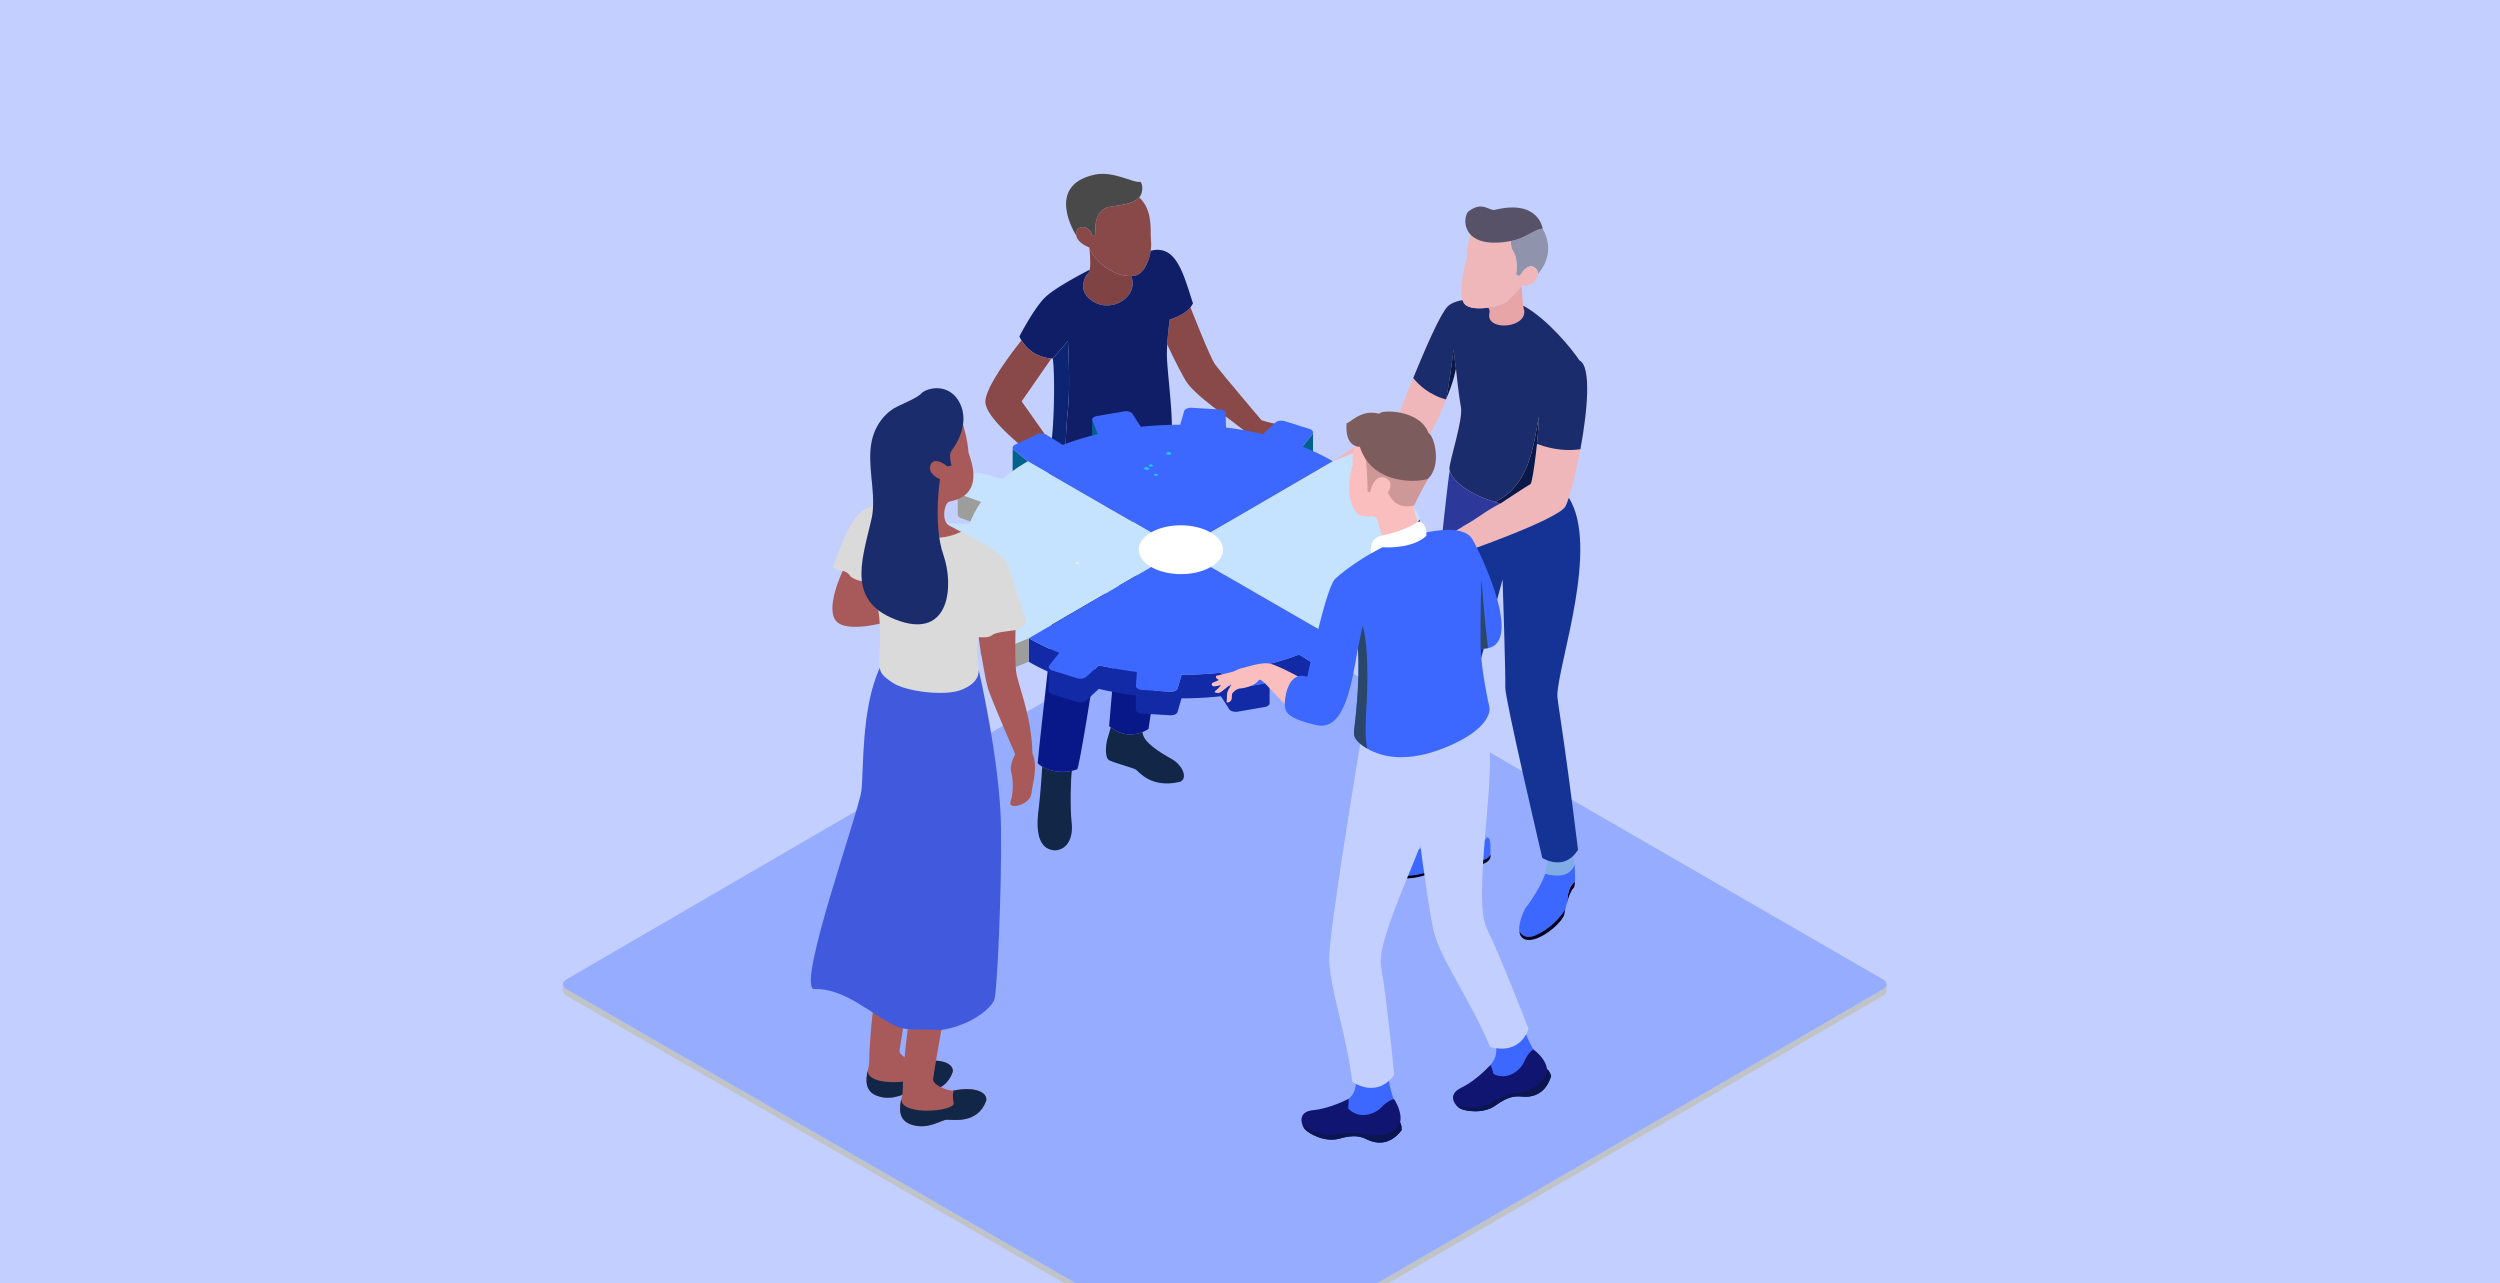 <svg xmlns="http://www.w3.org/2000/svg" width="302" height="155" fill="none"><rect width="100%" height="100%" fill="#808080" stroke="none"/><g clip-path="url(#a)"><path fill="#C3D0FF" d="M0 0h302v155H0z"/><path fill="#C0C4C7" d="M227.892 118.95q-.002.023-.006.046l-.009.037q-.005.023-.012.044l-.015.036q-.01.023-.022.045l-.02.033-.033.05-.024.03a1 1 0 0 1-.062.067l-.024.023-.043.036-.041.032-.051.034-.055.036-78.242 45.469a1 1 0 0 1-.136.069l-.041.018a2 2 0 0 1-.287.094l-.079.017-.055.011a2 2 0 0 1-.216.027l-.1.007-.063.001h-.081l-.066-.001-.075-.004-.066-.005-.074-.009-.065-.009-.077-.014q-.03-.005-.06-.012l-.091-.022-.049-.013a3 3 0 0 1-.156-.052q-.037-.015-.072-.031l-.037-.016q-.055-.026-.106-.055l-78.752-45.47c-.285-.164-.428-.381-.427-.599l-.002.789c0 .217.141.434.427.599l78.753 45.468q.051.03.106.055l.036.016.064.028.009.003a2 2 0 0 0 .167.056q.019.005.037.009l.091.023.023.005.037.006.077.014.03.005.034.004.074.008q.016.003.033.004l.033.002.075.004.037.002h.15l.023-.002a2 2 0 0 0 .139-.009l.011-.001q.084-.01.166-.023l.009-.002.046-.01q.04-.007.08-.017l.057-.015.074-.021.017-.005.026-.01q.058-.02.113-.043l.041-.017a2 2 0 0 0 .136-.069l78.242-45.469.017-.011.039-.025q.026-.016.051-.034l.04-.033q.024-.018.044-.035l.008-.007.016-.016q.032-.033.062-.067.006-.007.013-.014l.01-.016.033-.05.015-.022.005-.011.021-.045.013-.026.003-.009.012-.044.008-.029.001-.008.006-.046.003-.03v-.013l.002-.789q0 .023-.003.043"/><path fill="#96ADFF" d="M227.469 118.31c.566.327.569.862.006 1.189l-78.241 45.469c-.563.326-1.486.326-2.052 0l-78.753-45.469c-.567-.327-.57-.861-.008-1.188l78.242-45.47c.563-.326 1.486-.326 2.053 0z"/><path fill="#EFB7B9" d="M180.586 60.642c4.041-1.956 4.585-6.303 5.31-10.347.013 1.874-.687 7.807-1.005 8.174-.311.155-3.657 2.364-3.657 2.364-2.084 1.068-4.351 2.714-6.494 3.972-.001.007.855 2.19 1.092 2.21 2.17-.45 12.226-4.18 13.241-5.8.121-.191.272-.572.44-1.088 1.257-3.853 3.494-15.524 1.281-16.59-.871-1.322-3.823-4.988-6.786-6.614.163.248-4.221.278-4.262.243-1.05.151-2.146.108-2.69-.314-.177-.137-.298-.347-.385-.601-.757.14-1.401.38-1.793.77-1.532 1.52-6.065 13.467-6.065 13.467s-7.059 4.784-8.378 5.636c-.396.13.664 2.313.693 2.33 2.361-.859 7.033-2.552 9.587-3.985 1.599-.675 3.017-3.685 3.961-6.22.365-1.751.722-4.445.912-6.018.15 1.41.29 2.279.29 2.279s.333 3.261.607 4.72-1.44 6.604-1.394 7.419c.003.068.021.148.045.233.248.88 1.64 2.588 5.45 3.76"/><path fill="#0A1848" d="M185.896 50.296c-.725 4.043-1.269 8.39-5.31 10.346l-.003.002q.314.098.652.19s3.345-2.208 3.656-2.364c.318-.368 1.018-6.3 1.005-8.175"/><path fill="#1A2C6B" d="M190.795 43.537c-.871-1.322-3.823-4.988-6.786-6.614.163.248-4.221.278-4.262.243-1.05.151-2.146.108-2.69-.314-.177-.137-.298-.347-.385-.601-.758.14-1.401.38-1.793.77-.876.869-2.731 5.142-4.161 8.645 1.686 2.11 3.958 2.583 3.958 2.583.365-1.751.722-4.445.912-6.018.15 1.41.29 2.279.29 2.279s.333 3.261.607 4.72-1.44 6.604-1.394 7.419c.003.068.021.148.045.233.248.88 1.64 2.588 5.449 3.76 4.041-1.956 4.586-6.303 5.31-10.347.005.706-.091 1.988-.23 3.33 2.152.785 3.909.844 5.248.63.861-4.656 1.347-10.012-.118-10.718"/><path fill="#81ADE7" d="m186.96 103.949-.294 1.601c3.155.871 3.53-1.131 3.53-1.131l-.149-1.035c-1.072 1.057-2.338.846-3.087.565"/><path fill="#00001F" d="M189.289 109.046c.223-.775.517-1.52.773-1.739.115-.099.173-.406.197-.785-.83.571-.852 1.652-.97 2.524"/><path fill="#3D68FF" d="M186.666 105.55c-.472 1.372-1.889 3.584-2.226 3.917-.24.237-1.035 1.89-.911 3.022.256.443.836 1.01 2.035.461 0 0 2.006-.79 3.512-3.066.058-.268.129-.555.211-.838.118-.872.14-1.953.972-2.524.055-.864-.063-2.103-.063-2.103s-.376 2.002-3.53 1.131"/><path fill="#00001F" d="M185.564 112.949c-1.199.55-1.779-.017-2.035-.461.051.457.25.829.697.989 1.556.555 4.599-2.064 4.753-3.075.025-.158.058-.334.097-.519v.002c-1.506 2.275-3.512 3.064-3.512 3.064"/><path fill="#81ADE7" d="M175.69 98.958c.003.43-.126 1.055-.72 1.68.336.379.322.986.369 1.31 2.564.927 4.059-.342 4.263-.783 0 0-.413-.908-.687-2.733-1.096.932-2.411.77-3.225.526"/><path fill="#3D68FF" d="M175.339 101.948c-.047-.325-.033-.931-.369-1.31a1 1 0 0 0-.138-.13c-.251-.103-1.112 1.063-2.462 1.678-1.35.616-4.83 1.595-4.368 3.193 1.235.637 2.811.402 4.042.087s2.172-1.11 2.827-1.407 1.8-.132 2.442-.108c2.587.299 2.722-.767 2.722-.767.013-.722.119-2.085-.433-2.019-.204.441-1.699 1.71-4.263.783"/><path fill="#00001F" d="M177.313 103.951c-.642-.024-1.788-.189-2.442.108s-1.596 1.091-2.827 1.406-2.808.55-4.042-.086c0 0 .701 1.312 3.923.417 1.788-.549 2.547-1.461 3.353-1.509.805-.048 2.059.078 2.059.078s.032.217.635.227 2.317-.34 2.063-1.409c0 .001-.135 1.068-2.722.768"/><path fill="#2D389B" d="M174.882 64.673a.5.5 0 0 1 .117-.052h-.001l1.67-.98q0-.012.003-.023c2.107-1.166 2.481-1.716 4.565-2.784a20 20 0 0 1-.652-.19l.003-.001c-3.808-1.172-5.201-2.88-5.449-3.76-.079 0-.723 5.815-.95 7.99a7 7 0 0 1 .555-.068.5.5 0 0 1 .139-.132"/><path fill="#143394" d="M189.514 60.128c-.168.515-.319.896-.44 1.087-1.016 1.62-13.071 5.838-13.241 5.801-.375.425-1.024.83-1.991 1.144-.708 6.757-.816 7.836-1.045 11.662-.134 2.244 2.129 18.836 2.129 18.836s.303.162.764.3c.814.245 2.13.407 3.226-.526.14-.12.276-.25.407-.407-.447-3.318-.09-17.45-.506-18.165.134-.332 2.695-9.868 2.695-9.868s.388 11.74.324 13.032c-.065 1.293 4.471 20.611 4.471 20.611s.254.166.652.314c.75.281 2.015.493 3.088-.564.201-.197.396-.431.578-.725-1.799-14.654-2.538-18.017-2.5-18.777.203-4.052 5.1-17.854 1.389-23.755"/><path fill="#E1E7EF" d="M179.922 37.876v-.006z"/><path fill="#0A1848" d="m174.677 48.248-.001.002c.988-2.27 1.203-3.741 1.203-3.741s-.14-.869-.29-2.28c-.19 1.575-.547 4.268-.912 6.02"/><path fill="#EFB7B9" d="M175.833 67.016c.385-.436.487-.892.348-1.292-.303-.87-1.032-.928-1.351-.925l-.088.006a7.562 7.562 0 0 0-1.812.372c-1 .34-2.541.877-3.479.901s-1.371 1.628-2.361 2.41c-.171.384 1.022.88 1.468.94.801.123 1.435-.469 1.763-.777s1.121-.643 1.312-.52c-.787.477-1.659 1.27-1.657 1.588s.621.349 1.154-.16c.535-.508 1.585-1.112 2.071-1.215.23-.057.44-.12.641-.185.966-.313 1.616-.718 1.991-1.143M161.434 57.02c-.087-.327-.442-.68-.998-.897a3.1 3.1 0 0 0-1.048-.204c-1.155-.03-2.168-.801-2.49-.952-.322-.152-.461.348-.164.656.296.307.7.625 1.142.794-.784.352-1.582.933-2.247 1.3-.664.365-1.147.517-1.595.52s-1.11.518-.1 1.219 2.349 1.423 3.864.691c1.044-.504 2.619-.875 3.331-1.692.321-.37.467-.83.305-1.435"/><path fill="#E8A5A8" d="M182.137 36.33c-.374.35-1.359.687-2.39.836a.6.6 0 0 1 .107.118c.073.111.106.261.073.51q-.003.038-.005.076v.006c-.438 2.105 4.41 1.833 4.211-.335v-.002a4.7 4.7 0 0 1-.143-.769c-.103-.834-.141-1.932-.15-2.262-.075.085-.981 1.143-1.703 1.822"/><path fill="#9093AC" d="m182.518 29.112-.004.002c.012.655.061.847.264 1.222.693 1.056.365 2.84.365 2.84l.29.16s.177.032.338-.283c.162-.316.752-.932 1.241-.89.599.15.789.536.762.94.661-.738 2.082-2.775.584-5.464-.675-.091-1.825.932-3.349 1.373q-.252.054-.491.1"/><path fill="#EFB7B9" d="M179.747 37.166c1.031-.149 2.016-.485 2.39-.836.722-.68 1.628-1.737 1.701-1.823l.014-.016s.683.137 1.284-.264c.315-.21.608-.679.638-1.124.028-.405-.163-.79-.762-.94-.489-.042-1.079.574-1.24.89s-.339.283-.339.283l-.29-.16s.328-1.784-.365-2.84c-.202-.375-.252-.567-.264-1.222l.001-.002c-2.693.517-4.157.003-4.885-.787-.166.599-.468 1.84-.421 2.857-.366 1.212-.975 3.772-.536 5.068.086.254.208.465.385.601.543.423 1.639.466 2.689.315"/><path fill="#585268" d="M182.515 29.112h.003c.161-.031.322-.063.491-.102 1.524-.441 2.674-1.464 3.349-1.373 0 0-.459-3.63-5.842-2.272-.75.025-1.491-1.044-3.085.144-.454.325-.736 1.8.199 2.817.727.79 2.191 1.303 4.885.786"/><path fill="#122647" d="M125.906 92.62h-.004s-.208 3.334-.413 4.93c-.205 1.597-.593 5.064 1.984 5.178 1.505-.114 2.189-1.574 1.983-3.33s-.11-5.745.036-6.282h-.002c-1.305.293-2.693.035-3.584-.495M134.18 87.868h-.001s-.252.927-.412 1.428c-.159.502-.364 2.212.206 2.532s2.874.912 3.238 1.14c.365.228 1.802 2.304 5.314 1.483 1.004-.365.389-2.007-1.015-2.783-1.402-.775-3.48-2.049-3.491-3.237-.838.335-2.305.61-3.839-.563"/><path fill="#3B3E53" d="m135.179 66.275-.004-.133q.004.068.004.133M135.205 67.519l-.002-.14zM135.129 65.092l-.008-.127zM135.2 69.41v-.012zM135.207 68.81l.001-.142zM134.797 61.994l-.018-.1z"/><path fill="#081889" d="M131.765 57.271a4 4 0 0 1-.209.308c-.548.718-.89.957-2.19.65-1.009-.24-1.955-.69-2.649-1.375-.226 4.259.52 16.034.323 19.1-.227 3.558-1.186 10.902-1.687 16.238.149.157.338.3.553.43.891.53 2.279.787 3.585.495q.33-.074.651-.195c.547-1.642 3.512-20.252 4.561-31.415l2.6-.718-2.131 9.962c-.168 6.062-.867 12.942-1.188 16.96q.099.081.196.156c1.533 1.173 3 .9 3.839.564.451-.18.72-.378.72-.378s1.847-12.212 2.359-16.592c.512-4.378.403-18.98.403-18.98-.525 2.146-5.547 4.639-9.736 4.79"/><path fill="#3B3E53" d="M135.089 64.467v-.005zM134.939 62.942l-.014-.11zM135.049 63.978l-.01-.12z"/><path fill="#2F2F40" d="m137.303 60.788-2.599.718q.04.19.075.388l.018.099a15 15 0 0 1 .142.947q.029.22.053.45v.002q.024.23.046.466l.011.118q.02.238.039.485v.005q.017.246.032.498l.007.126q.015.255.026.516v.007q.012.26.02.527l.005.132.014.545v.008l.011.69.004.569v.01q0 .284-.002.573v.14l-.007.59v.01l-.01.592-.003.141-.015.608z"/><path fill="#894948" d="M157.794 54.322c-.667-.787-1.676-.969-2.862-2.04 2.007-.389 1.437-1.118.913-1.027-.981.16-2.578-.183-3.467-.502 0 0-4.915-5.804-5.565-6.683s-3.006-6.952-3.006-6.952c-.847 1.048-2.502 1.468-2.502 1.468s-.215 1.506-.305 3.024c0 0 1.137 2.483 2.187 4.307s5.063 4.402 7.72 6.591c.93 1.865 3.586 2.292 4.287 2.72s1.454.12 2.035.051c.583-.067 1.078-.272.565-.957"/><path fill="#F5F5F5" d="m141.006 43.89.005.06zM141.025 44.148l.005.056zM141.047 44.423l.004.042zM140.991 43.648l.004.063zM141.072 44.715l.003.025zM140.969 43.22l.002.057zM140.978 43.424l.003.064z"/><path fill="#D8D7DF" d="m127.332 47.286-.001.096z"/><path fill="#804343" d="M132.285 36.546c2.304 1.208 5.315-.898 4.357-3.209h-.001c-2.653.062-4.722-2.32-5.051-3.439 0 0 .223 1.812.049 2.685-.037.188-.093.333-.174.406-.457.41-1.482 2.348.82 3.557"/><path fill="#494949" d="M130.735 27.435c.855-.069 1.231.991 1.231.991l.411-.068c-.274-1.984.548-3.147 1.574-3.352s2.942-.274 3.66-1.163c.397-.346.56-1.528.126-1.893-.685.25-3.17-1.323-5.428-.866-6.226 1.277-2.317 7.343-2.317 7.343l.014.006c-.089-.534.276-.962.729-.998"/><path fill="#894948" d="M136.641 33.336a4 4 0 0 0 .32-.018c1.146-.104 1.836-1.677 2.039-3.027.063-.421.08-.821.047-1.147-.137-1.368.274-3.728-1.437-5.302-.718.89-2.634.957-3.66 1.163s-1.847 1.368-1.574 3.352l-.411.068s-.376-1.06-1.231-.992c-.452.036-.819.465-.729.998.079.474.52 1.03 1.584 1.466.33 1.119 2.4 3.502 5.052 3.44"/><path fill="#101E67" d="M139 30.293c-.203 1.348-.892 2.922-2.039 3.026q-.162.014-.32.018l.001.001c.959 2.311-2.053 4.417-4.357 3.208-2.303-1.208-1.277-3.147-.82-3.557.081-.073.137-.218.174-.407 0 0-3.983 2.003-5.351 3.303s-3.147 4.755-3.147 4.755.124.305.407.709l.005.006.032.045c.08.11.182.242.307.384l.021.024.044.048c.254.276.572.559.963.8l.003.003a5.6 5.6 0 0 0 1.491.57q.358.068.763.078l1.825-2.11s.151 2.46.142 5.005l-.05-.004.05.005a45 45 0 0 1-.05 2.039c-.022.443-.052.866-.092 1.257-.155 1.505-.263 3.47-.309 5.326.216.26.411.516.605.633.513.308 2.292.615 2.668.547.325-.059.191.618-.201 1.266 4.19-.151 9.211-2.644 9.736-4.79q.035-.14.044-.28c.101-1.738-.244-4.906-.446-7.18l-.025-.282-.002-.025-.021-.25-.004-.042-.018-.22-.004-.056-.015-.197-.004-.06-.012-.178-.004-.064-.01-.16q0-.033-.003-.064l-.007-.147-.003-.058-.005-.185A18 18 0 0 1 141 41.61c.09-1.518.305-3.024.305-3.024s1.654-.42 2.501-1.468c.12-.148.224-.308.304-.481-1.163-3.557-2.01-7.148-5.11-6.344"/><path fill="#B2A0F2" d="M127.461 45.845q.023.008.048.02-.024-.012-.048-.02M127.765 48.005q.086.02.171.04-.085-.02-.171-.04M128.542 46.133l.042.006zM128.807 46.17l.103.01zM128.212 48.109q.109.02.217.039-.108-.019-.217-.039M127.997 46.02l.077.02zM128.23 46.074l.067.014zM128.669 48.19q.118.017.238.03-.12-.013-.238-.03"/><path fill="#0D2472" d="m129.002 41.198-1.825 2.109c.081.595.128 1.477.146 2.48q.009.494.01 1.02v.005q0 .234-.002.474v.095a82 82 0 0 1-.041 2.049c-.059 1.777-.173 3.382-.31 4.07l-.007.034.41.582c.551-.148.958.284 1.31.707.046-1.855.153-3.82.309-5.326.04-.39.07-.813.091-1.255v-.002c.033-.655.047-1.35.05-2.039l-.05-.005.05.004c.01-2.543-.141-5.002-.141-5.002"/><path fill="#894948" d="M131.556 57.578q.114-.15.209-.307c.393-.648.526-1.325.202-1.266-.377.068-2.156-.24-2.669-.548-.195-.117-.39-.372-.605-.632-.352-.424-.758-.857-1.31-.708l-.41-.582-3.558-5.053 3.592-5.175s-.22.003-.592-.078a5.6 5.6 0 0 1-1.491-.57l-.004-.003a4.2 4.2 0 0 1-.962-.8l-.044-.048-.021-.025a5 5 0 0 1-.307-.383l-.032-.046-.005-.006a4 4 0 0 1-.153-.232s-4.291 5.27-4.359 7.356 4.926 5.884 7.149 7.732q.232.355.532.65c.694.684 1.64 1.134 2.65 1.374 1.298.308 1.64.068 2.188-.65"/><path fill="#006189" d="m131.931 50.718-.008 2.851q0 .07.035.14l.631 1.592.008-2.852-.631-1.591a.3.3 0 0 1-.035-.14M147.974 54.484l.102-1.635.008-2.85-.102 1.634zM158.611 52.3l-.003.01q-.006.021-.014.044l-.008.018-.018.035-.015.022q-.015.022-.035.044l-1.172 1.482-.008 2.85 1.172-1.48.025-.03.01-.015.014-.022.009-.013.01-.022.008-.018.004-.008.011-.036.002-.009.001-.001a.3.3 0 0 0 .005-.048v-.007l.008-2.852a.4.4 0 0 1-.006.056M122.333 54.084l-.008 2.85c0 .11.061.218.187.308l1.635 1.336.009-2.852-1.636-1.335c-.126-.09-.188-.2-.187-.307M146.005 64.196l-.12-.06-.073-.034-.113-.052-.077-.032-.112-.046h-.002a7 7 0 0 0-.613-.208h-.003l-.023-.007-.216-.057-.08-.019-.173-.039q-.024-.006-.047-.01l-.041-.008-.147-.029-.09-.016-.165-.026-.062-.01-.013-.001-.198-.025-.038-.005a6 6 0 0 0-.238-.023h-.008l-.064-.005q-.083-.007-.167-.012l-.093-.004-.178-.007-.066-.001-.151-.002-.1.001-.148.003-.056.001-.041.002-.181.01-.079.004-.257.022h-.002l-.011.001q-.14.014-.277.033l-.078.01-.251.04-.03.005-.01.002-.234.046-.027.006q-.101.022-.203.047l-.078.02-.148.04-.089.026q-.068.02-.134.042l-.035.01-.076.026-.083.029q-.06.02-.118.042l-.076.029a6 6 0 0 0-.377.161 6 6 0 0 0-.393.207l-.009 2.85a6 6 0 0 1 .58-.289q.031-.014.063-.026l.204-.08a5 5 0 0 1 .201-.071q.055-.02.11-.036.067-.022.135-.04l.088-.027.149-.04.078-.02.202-.047.028-.006q.116-.025.233-.046l.041-.007a9 9 0 0 1 .606-.083l.013-.002q.128-.012.257-.021l.078-.005a7 7 0 0 1 .279-.012q.073-.002.148-.003h.251l.096.002.148.006.092.004a6 6 0 0 1 .24.017l.238.023.037.004.275.037.164.026.09.016.147.029a13 13 0 0 1 .341.076 8 8 0 0 1 .521.15l.066.023q.137.046.269.099l.113.046.078.032.112.052.073.033.12.06.06.03q.088.047.175.096l.008-2.851a4 4 0 0 0-.174-.096z"/><path fill="#9D9D9C" d="M115.939 62.52a1 1 0 0 0 .08.04l.021.01.02.008q.033.015.071.025l2.39.871.008-2.85-2.389-.872a1 1 0 0 1-.092-.034l-.021-.01a1 1 0 0 1-.079-.04c-.161-.092-.249-.219-.249-.347l-.008 2.85c0 .13.088.257.248.35M116.572 69.256c.004.922.153 1.846.449 2.76l.009-2.851a9 9 0 0 1-.45-2.76l-2.784-.277q-.025-.001-.05-.004l-.045-.006-.031-.004-.05-.009-.026-.005-.078-.02-.007-.001-.086-.03-.017-.006-.04-.017-.02-.009-.055-.029c-.155-.09-.249-.212-.249-.345l-.008 2.85c-.001.134.094.257.249.347a1 1 0 0 0 .115.055l.007.003.01.003q.04.015.086.029l.005.001.001.001a1 1 0 0 0 .103.024l.05.008.014.002.017.002.046.005.018.003.031.002z"/><path fill="#9D9D9C" d="m120.829 77.487.008-2.85a15 15 0 0 1-2.246-2.452l-2.745.361q-.053.009-.107.014l-.03.002-.077.004h-.031q-.04 0-.081-.003h-.021a1 1 0 0 1-.192-.03l-.039-.01-.052-.014-.056-.019-.051-.019-.022-.01-.075-.037a.53.53 0 0 1-.211-.205l-.974-1.884a.3.3 0 0 1-.035-.14l-.009 2.852q0 .07.035.14l.975 1.884c.041.08.115.149.211.204q.036.02.075.038l.022.01.024.01.026.008.056.02.022.007.03.008.039.009.021.005.048.009.026.004.009.002.089.01h.021l.053.004h.084l.052-.003.029-.003h.01l.097-.013 2.745-.362a15 15 0 0 0 2.247 2.45"/><path fill="#9D9D9C" d="m121.864 78.071-.014.005-.053.015-.021.006-.077.016h-.005q-.045.009-.09.013-.015 0-.029.003l-.058.003-.029.002h-.082l-.062-.003h-.017l-.079-.01-.018-.002q-.03-.004-.061-.011l-.024-.005-.084-.022q-.046-.013-.09-.03l-.04-.018-.022-.01-.058-.03-2.202-1.564c-.127-.09-.188-.2-.188-.308l-.008 2.851c0 .109.061.218.188.308l2.202 1.564a1 1 0 0 0 .119.057h.001q.043.018.09.03l.011.005.013.003.059.014.017.004q.003 0 .008.002l.06.01q.009.002.016.003h.003l.078.009h.017q.03.004.063.004h.092l.019-.002q.029 0 .058-.004h.016l.012-.002q.047-.005.09-.012l.005-.001h.001a1 1 0 0 0 .098-.022l.052-.015.007-.001.008-.004q.058-.019.111-.043l2.3-.943.009-2.851-2.301.943a1 1 0 0 1-.111.043"/><path fill="#76030A" d="M137.574 69.01q.005-.039.012-.076.007-.035.015-.068l.018-.075.02-.068q.011-.037.024-.073a1 1 0 0 1 .059-.143q.014-.033.03-.065l.04-.077.034-.061.055-.09.037-.056q.033-.047.069-.095l.038-.05.019-.024.083-.096.021-.025.107-.11.023-.023.083-.076.073-.065.07-.058.079-.062q.037-.03.075-.056l.086-.06.08-.055.092-.058.119-.073.008-2.85-.066.038q-.027.016-.052.034l-.092.058q-.042.026-.08.054l-.086.06a4 4 0 0 0-.224.177l-.074.065-.033.029-.049.047-.024.023a3 3 0 0 0-.21.231l-.019.024-.011.013-.028.038q-.035.047-.068.095l-.037.056q-.029.045-.055.09l-.016.025-.019.035-.039.077-.031.065-.033.077q-.007.018-.015.037l-.01.03-.025.073-.02.068-.018.074q-.006.021-.01.042l-.004.026-.012.076-.008.068q-.004.037-.006.076-.001.024-.003.046v.045l-.009 2.851q0-.045.004-.091l.005-.076zM166.6 59.879l.001-.001a1 1 0 0 0 .058-.04q.006-.003.013-.01.019-.014.036-.029l.002-.002a.4.4 0 0 0 .048-.052l.002-.002.013-.02.021-.031.017-.036.005-.011v-.001a.3.3 0 0 0 .014-.048v-.001l.002-.015.003-.032v-.008l.009-2.85q-.001.018-.004.038l-.002.016a.2.2 0 0 1-.014.05l-.005.01-.019.04-.019.027-.014.022a.4.4 0 0 1-.049.052l-.038.032-.012.01a.788.788 0 0 1-.132.079l-2.066 1.11-.009 2.85 2.066-1.11a1 1 0 0 0 .073-.037M170.921 65.932l.016-.003.054-.011q.013-.004.025-.006l.048-.014.014-.005.006-.002a1 1 0 0 0 .089-.034l.014-.007a1 1 0 0 0 .079-.04l.005-.002.01-.007.038-.026.015-.01.039-.032.006-.004a1 1 0 0 0 .048-.052l.005-.006.003-.004a.3.3 0 0 0 .031-.045l.001-.001.002-.004a.2.2 0 0 0 .017-.039l.003-.005.002-.01.008-.028.003-.009.001-.007q.002-.015.003-.031l.001-.01v-.008l.009-2.85-.002.016-.004.031-.003.016-.008.029q-.002.007-.006.014l-.017.038-.003.006a.3.3 0 0 1-.031.045l-.008.01a1 1 0 0 1-.048.051l-.006.005a.4.4 0 0 1-.054.043l-.038.025-.015.009a1 1 0 0 1-.079.04l-.014.007a1 1 0 0 1-.089.034l-.021.007-.047.014-.025.006-.055.011-.028.006-2.641.565-.009 2.851 2.642-.565q.008 0 .014-.002M171.917 69.172q-.004.016-.009.032-.002.01-.006.02l-.01.023-.011.025-.011.017-.021.031-.011.014-.036.039-.017.016-.027.022-.022.017-.031.02-.023.015a1 1 0 0 1-.08.042l-.019.008q-.038.016-.08.03l-.018.006-.046.013-.029.009a1 1 0 0 1-.207.033l-.053.004h-.082q-.035 0-.069-.002l-2.821-.064q-.06.165-.126.33l-.011.026q-.06.151-.127.303l-.009.02a9 9 0 0 1-.14.301l-.021.045-.146.289-.028.051q-.074.14-.153.28l-.052.09-.127.213-.064.103q-.065.105-.134.209l-.06.092q-.098.149-.202.296l-.008 2.85q.103-.146.201-.294l.061-.092.133-.209.063-.103q.066-.106.127-.214.028-.045.052-.09l.019-.032q.07-.124.135-.247l.028-.051q.075-.145.146-.29l.021-.044a12 12 0 0 0 .276-.623l.011-.027.078-.202.047-.128 2.822.064.052.002h.098l.053-.004.025-.002.009-.001q.048-.005.095-.013h.001l.022-.005.084-.02.046-.014.007-.001.012-.005q.04-.014.08-.03l.018-.008a1 1 0 0 0 .087-.045l.017-.011.031-.021.022-.017q.014-.011.027-.022l.009-.008.008-.008.036-.04.008-.008.003-.005.021-.031.009-.014.002-.003.011-.025q.005-.01.009-.02l.001-.002.006-.02.007-.024.001-.007.344-1.954.008-2.851z"/><path fill="#76030A" d="m169.598 73.555-.014.044-.009.018-.018.035-.015.021a.3.3 0 0 1-.035.044l-1.608 1.727a.7.7 0 0 1-.116.095l-.026.016a1 1 0 0 1-.08.04l-.017.008a1 1 0 0 1-.077.029l-.023.007-.043.013-.033.008-.047.01-.031.006a2 2 0 0 1-.183.02h-.037q-.022.001-.045 0h-.04l-.041-.002q-.02-.002-.041-.003l-.04-.005-.04-.005-.042-.008-.037-.008-.05-.012q-.026-.006-.05-.014l-2.562-.683q-.158.135-.32.265-.054.044-.108.086a22 22 0 0 1-.568.434l-.143.104-.212.152-.149.104a13 13 0 0 1-.369.25l-.24.156-.139.09q-.144.09-.29.18l-.1.062q-.202.123-.41.244l-.009 2.852.397-.236.014-.008.099-.062.29-.18.14-.09.239-.156.149-.1.222-.151q.074-.053.147-.103l.213-.153.143-.104.211-.158.132-.1q.114-.087.224-.176l.108-.086q.164-.132.321-.264l2.562.683.029.008.02.005.051.013.017.004.02.003.042.008q.01 0 .02.004l.019.002.041.005.021.002h.02l.041.003.021.001h.1l.058-.004q.011 0 .022-.002h.008q.049-.005.096-.014l.005-.001.026-.005.047-.01.032-.009.044-.012q.005 0 .01-.003l.013-.005q.04-.013.077-.029l.017-.007a1 1 0 0 0 .08-.04l.007-.005.018-.012.029-.019.025-.02.026-.02.008-.007.028-.028 1.608-1.727.025-.03.01-.014q.008-.011.015-.022l.009-.013.01-.02.008-.019.004-.007.011-.036.002-.01h.001a.3.3 0 0 0 .005-.048v-.008l.009-2.851q0 .028-.006.056z"/><path fill="#359B12" d="M146.597 64.55a4 4 0 0 0-.358-.228l-.008 2.851q.188.109.357.229c.772.55 1.147 1.211 1.145 1.868l.008-2.852c.003-.656-.372-1.317-1.144-1.867"/><path fill="#fff" d="M142.696 71.128c4.097 0 7.419-2.262 7.419-5.051s-3.322-5.051-7.419-5.051-7.419 2.261-7.419 5.05c0 2.79 3.322 5.052 7.419 5.052"/><path fill="#122AA5" d="m162.969 78.768-.001.016a.2.2 0 0 1-.015.05l-.005.01-.019.038q-.008.015-.019.029l-.014.021a.6.6 0 0 1-.087.084l-.012.01a.7.7 0 0 1-.132.08l-2.629 1.236a1 1 0 0 1-.111.044l-.014.005q-.026.008-.052.015l-.022.006-.076.016h-.005q-.046.009-.091.013l-.028.003-.058.004-.029.001h-.082l-.063-.003h-.017l-.078-.009-.019-.003-.06-.01-.025-.006-.058-.014-.024-.007a1 1 0 0 1-.09-.03l-.04-.018-.022-.01-.058-.03-1.981-1.239a29 29 0 0 1-.943.34l-.16.054-.349.117q-.065.02-.13.043l-.176.055q-.212.067-.427.132l-.213.063a31 31 0 0 1-.612.175q-.206.057-.414.111-.097.026-.192.05a40 40 0 0 1-.608.153l-.006 2.209-3.175.545a1.2 1.2 0 0 1-.214.02h-.032q-.04 0-.081-.003h-.02a1 1 0 0 1-.097-.012l-.027-.005a1 1 0 0 1-.107-.023l-.052-.014-.056-.019-.051-.019-.022-.01-.075-.038a.53.53 0 0 1-.211-.204l-.984-1.532q-.224.023-.448.045l-.452.041-.213.019-.633.047-.029.002q-.332.022-.664.039l-.208.01-.461.019-.231.007a57 57 0 0 1-1.423.023l-.469 1.612q-.002.016-.008.031l-.006.02-.01.023q-.005.012-.012.025l-.01.016-.021.032-.011.013q-.017.02-.037.04l-.017.015q-.013.012-.027.022l-.023.017-.031.021-.023.014a.8.8 0 0 1-.179.08l-.018.007q-.022.007-.046.013l-.029.008-.058.012-.021.004-.095.013-.033.004-.053.003-.041.001h-.042q-.035 0-.069-.002l-3.375-.205-.049-.005-.045-.005-.03-.005-.051-.008-.026-.005-.079-.02-.006-.002a1 1 0 0 1-.087-.029l-.017-.006q-.02-.008-.04-.018l-.019-.008-.056-.03a.7.7 0 0 1-.148-.115l.005-1.912q-.36-.045-.718-.095l-.239-.035-.37-.055-.256-.04-.368-.061-.25-.043-.38-.07q-.117-.02-.233-.043l-.421-.083-.188-.038q-.194-.04-.386-.082l-.193-.041-.574-.133-1.495 1.382-.036.034-.026.021-.025.019-.029.019-.025.015a1 1 0 0 1-.081.041l-.017.007q-.037.016-.077.03l-.023.008a1 1 0 0 1-.123.03l-.031.007q-.047.008-.096.013l-.03.002q-.029.003-.057.004l-.037.001h-.085l-.041-.003q-.02 0-.041-.003l-.04-.005-.04-.005-.043-.008-.037-.007-.05-.013-.05-.013-2.163-.68.007-2.4a28 28 0 0 1-3.662-1.76l-.009 2.851q1.146.66 2.399 1.224l-.007 2.246c0 .13.088.256.249.349a1 1 0 0 0 .08.04l.02.009.02.008q.034.015.072.025l2.986.938.029.009.021.005.051.012.017.005.019.003.042.007.021.004.019.003.041.004.021.002.019.001.042.002.021.002h.099l.058-.004.022-.002h.008q.049-.005.096-.015h.005l.025-.006.047-.01.032-.008.044-.012.01-.003.013-.005.077-.03.017-.007a1 1 0 0 0 .08-.041l.007-.004.018-.012.029-.02q.013-.007.024-.018l.026-.02.009-.009.028-.027 1.495-1.381q.287.069.575.132l.192.041q.193.043.386.083.015.004.029.006l.158.031q.21.044.421.084l.234.043.378.07.25.042.368.061.256.04q.184.03.37.056l.154.023.085.011q.308.043.617.082l-.005 1.696c-.001.133.094.256.249.345l.056.03.019.008.041.017.007.003.01.004q.041.015.087.029l.005.001h.001q.038.012.079.02l.008.001.018.004.05.008.014.002.017.002.064.007.031.003 3.375.205.052.002h.099l.053-.005.025-.001q.004 0 .009-.002l.095-.013h.001l.02-.004.057-.012.029-.008.047-.013.006-.002.012-.004.08-.03.018-.009a1 1 0 0 0 .081-.042l.006-.003.017-.011.031-.02.022-.018.028-.022.009-.007.007-.009.037-.039.009-.009.003-.005.021-.031.009-.013.002-.002.011-.025q.005-.01.009-.02l.001-.002.006-.02q.005-.013.007-.025l.002-.007.468-1.612q.352 0 .703-.006l.213-.004q.253-.005.507-.013l.13-.003a35 35 0 0 1 .562-.024l.208-.01q.333-.016.664-.038l.029-.002q.317-.021.633-.048l.214-.018a46 46 0 0 0 .899-.087l.984 1.532c.042.08.116.15.212.205a1 1 0 0 0 .074.038l.023.01.024.01.026.009.056.018.022.008.03.008.038.009.021.005.048.008.027.005.009.002.088.01h.02l.054.003h.085q.026 0 .05-.003.015 0 .031-.002h.011q.048-.006.096-.014l3.25-.558.01-.002.015-.003q.029-.005.056-.012l.025-.006.048-.014.015-.004.006-.002q.046-.015.089-.034l.014-.006a1 1 0 0 0 .084-.043l.01-.007.053-.036.044-.037h.001a1 1 0 0 0 .056-.062q.016-.022.031-.045l.003-.005a.2.2 0 0 0 .017-.038l.003-.006.002-.009.008-.029.003-.009v-.006l.004-.032.001-.01v-.007l.005-1.9q.064-.016.128-.034.208-.054.414-.111.11-.03.22-.062.197-.056.392-.113l.214-.063q.214-.065.426-.132l.132-.041.044-.015q.066-.02.13-.042.176-.058.349-.117l.161-.055.332-.116.145-.051q.234-.085.466-.171l1.98 1.238.058.03.022.01.039.016h.001q.043.018.09.03l.011.005.014.003.058.014.017.004q.004 0 .007.002l.06.01.016.003h.002l.079.009h.017q.03.004.063.004h.091l.019-.002q.03 0 .059-.004h.016l.012-.002.09-.012.004-.001h.001l.076-.016.022-.006.052-.015.006-.001q.004-.002.008-.003.058-.019.111-.044l2.629-1.237a1 1 0 0 0 .072-.039h.002l.058-.04q.007-.004.012-.01l.036-.03.002-.001.049-.052.001-.002.014-.02.019-.028.002-.002.016-.036.006-.012a.3.3 0 0 0 .013-.048v-.002l.002-.015.004-.031v-.008l.008-2.851a.1.1 0 0 1 0 .037"/><path fill="#000" d="m140.543 54.94.13.075-.124.538.442.255.124-.634q.185.036.363.02a.8.8 0 0 0 .342-.112q.117-.068.147-.138a.18.18 0 0 0 .001-.144.3.3 0 0 0-.102-.131 1.5 1.5 0 0 0-.194-.13l-.581-.335-1.434.834.36.208zm.645-.374.12.07q.063.035.101.061a.2.2 0 0 1 .057.054q.027.041.009.075a.2.2 0 0 1-.072.066.386.386 0 0 1-.231.055.4.4 0 0 1-.128-.029 1 1 0 0 1-.138-.069l-.103-.06zM141.281 55.84q.017.18.326.357a1.6 1.6 0 0 0 .411.168l.107.026.278-.16-.036-.022a2 2 0 0 1-.212-.032 1 1 0 0 1-.268-.1.7.7 0 0 1-.114-.082.2.2 0 0 1-.058-.083.11.11 0 0 1 .008-.088.3.3 0 0 1 .094-.092l.743.43.121-.071q.25-.145.258-.295.007-.151-.242-.295a1.1 1.1 0 0 0-.585-.156 1.14 1.14 0 0 0-.576.158q-.274.156-.255.336m.958-.284a.4.4 0 0 1 .214.056q.096.056.088.116-.01.06-.113.123l-.41-.237a.5.5 0 0 1 .221-.058M139.25 56.766q.006-.096-.1-.19l.008-.004q.132.03.267.014a.6.6 0 0 0 .239-.078.3.3 0 0 0 .122-.114.14.14 0 0 0-.006-.131.35.35 0 0 0-.103-.118 2 2 0 0 0-.228-.146l-.511-.294-1.434.833.579.333q.15.086.274.127a1.1 1.1 0 0 0 .513.036.7.7 0 0 0 .228-.086q.147-.085.152-.182m-.442-.114q-.01.038-.076.076a.35.35 0 0 1-.249.035.5.5 0 0 1-.137-.049l-.198-.111-.02-.012.359-.209.067.04q.097.055.153.09a.3.3 0 0 1 .077.06q.034.044.024.08m.2-.278a.4.4 0 0 1-.097-.033l-.132-.074-.046-.026.303-.177.026.015.144.084q.047.03.068.06a.05.05 0 0 1 .002.063.13.13 0 0 1-.052.051.4.4 0 0 1-.1.04.3.3 0 0 1-.116-.003M142.824 58.356l-.744.06.84-.489-.34-.196-1.498.87.34.197.4-.233.122-.01-.176.444.403.232.207-.593.846-.051zM147.817 58.457a1.13 1.13 0 0 0-.586-.156 1.15 1.15 0 0 0-.576.158q-.272.157-.252.337.017.18.325.358a1.6 1.6 0 0 0 .289.13q.074.026.123.038l.106.026.279-.161-.036-.02a2 2 0 0 1-.212-.034 1 1 0 0 1-.269-.1.7.7 0 0 1-.113-.08.2.2 0 0 1-.059-.084.1.1 0 0 1 .009-.088.3.3 0 0 1 .094-.092l.743.43.121-.071q.25-.144.258-.295.005-.152-.244-.296m-.267.35-.41-.237a.5.5 0 0 1 .221-.057.4.4 0 0 1 .213.055q.096.055.088.115t-.112.123M142.597 56.734l.767-.446q.063.007.122.019.059.011.1.036.055.03.07.058.015.027-.006.055a.3.3 0 0 1-.071.063q-.053.035-.131.08l-.541.314.341.198.767-.446q.076.008.13.02t.094.034a.2.2 0 0 1 .07.059.05.05 0 0 1-.005.055.3.3 0 0 1-.072.062l-.133.08-.54.314.341.198.704-.41a.7.7 0 0 0 .165-.121.2.2 0 0 0 .055-.112.14.14 0 0 0-.029-.1.4.4 0 0 0-.112-.092.7.7 0 0 0-.225-.074 2 2 0 0 0-.323-.026q.054-.076.025-.148a.28.28 0 0 0-.128-.13.6.6 0 0 0-.205-.072 2 2 0 0 0-.267-.027l.12-.07-.339-.195-1.082.629zM140.676 57.186q-.036-.129-.317-.291a2 2 0 0 0-.247-.12 3 3 0 0 0-.197-.073l-.261.15.03.018q.11.025.211.058a1 1 0 0 1 .163.069.5.5 0 0 1 .165.134q.031.06-.058.11l-.006.004a6 6 0 0 0-.302-.143 1.4 1.4 0 0 0-.281-.091.8.8 0 0 0-.257-.013.6.6 0 0 0-.243.085q-.147.086-.147.197-.001.111.144.194.077.044.132.063a1 1 0 0 0 .242.048l.115.006-.115.066.338.196.735-.428q.19-.111.156-.24m-.947.308a.6.6 0 0 1-.253-.057q-.08-.046-.093-.086t.063-.085a.3.3 0 0 1 .108-.035.3.3 0 0 1 .116.014 1 1 0 0 1 .129.046l.155.072zM144.338 57.601q-.004.174.261.329.269.155.569.15.3-.003.568-.158.268-.156.274-.33t-.261-.329a1.1 1.1 0 0 0-.567-.15q-.3.003-.57.16-.268.154-.274.328m.42.057a.2.2 0 0 1 .055-.082 1.067 1.067 0 0 1 .325-.188.7.7 0 0 1 .15-.033.37.37 0 0 1 .218.047.2.2 0 0 1 .07.06q.021.03.011.071a.2.2 0 0 1-.058.085 1.037 1.037 0 0 1-.321.187.6.6 0 0 1-.145.032q-.06.005-.12-.01a.4.4 0 0 1-.1-.037.2.2 0 0 1-.072-.062.08.08 0 0 1-.013-.07M141.221 58.284q-.034 0-.08-.002a.8.8 0 0 1-.345-.093q-.126-.072-.122-.163.003-.09.166-.185a.7.7 0 0 1 .313-.1.5.5 0 0 1 .292.064.332.332 0 0 1 .139.136q.015.031.022.062.006.03.008.054l.043.025.289-.168a.6.6 0 0 0-.115-.142 1 1 0 0 0-.16-.117 1.3 1.3 0 0 0-.261-.114 1.15 1.15 0 0 0-.917.1.6.6 0 0 0-.205.172.25.25 0 0 0-.049.176.32.32 0 0 0 .09.173 1.12 1.12 0 0 0 .552.294q.054.014.096.023l.29-.168zM146.197 58.552a1 1 0 0 1-.083-.035q-.066-.037-.081-.07a.06.06 0 0 1 .006-.058.2.2 0 0 1 .061-.053l.098-.058.383-.223.326.19.235-.138-.326-.188.309-.18-.339-.196-.309.18-.13-.075-.235.137.13.075-.505.293q-.194.112-.183.216.01.105.217.223a1.6 1.6 0 0 0 .301.138l.237-.138-.029-.017a1 1 0 0 1-.083-.023M143.288 59.875l1.082-.628-.339-.196-.766.445a1 1 0 0 1-.139-.024.4.4 0 0 1-.102-.04.2.2 0 0 1-.074-.062q-.014-.03.003-.057a.3.3 0 0 1 .069-.065 2 2 0 0 1 .133-.082l.536-.312-.341-.196-.704.409q-.204.12-.216.23-.011.111.152.204a.7.7 0 0 0 .213.08q.111.02.272.029l-.119.07zM145.331 59.767a.7.7 0 0 0-.219-.08 2 2 0 0 0-.256-.028l.113-.066-.34-.196-1.478.86.339.195.451-.262a.4.4 0 0 0 .194.2.87.87 0 0 0 .485.095q.291-.016.55-.167.258-.15.303-.296.046-.145-.142-.255m-.333.194q-.022.07-.181.161a.7.7 0 0 1-.302.107.44.44 0 0 1-.265-.06 1 1 0 0 1-.073-.047.2.2 0 0 1-.043-.044l.544-.316a1 1 0 0 1 .132.026.5.5 0 0 1 .105.044q.106.06.083.129"/><path fill="#1DCAFF" d="M142.54 55.727q.01-.06-.088-.115a.4.4 0 0 0-.213-.056.5.5 0 0 0-.221.057l.41.237q.104-.063.112-.123M144.844 57.792a.4.4 0 0 0 .1.037q.06.014.119.01a.7.7 0 0 0 .146-.032 1.1 1.1 0 0 0 .321-.187.2.2 0 0 0 .058-.085.08.08 0 0 0-.012-.072.2.2 0 0 0-.07-.06.37.37 0 0 0-.217-.047.6.6 0 0 0-.15.033 1 1 0 0 0-.326.188.2.2 0 0 0-.055.082.08.08 0 0 0 .013.072q.023.032.073.06"/><path fill="#3D68FF" d="m157.346 53.953 1.172-1.482c.179-.192.108-.427-.149-.576a1 1 0 0 0-.193-.083l-2.986-.938c-.406-.127-.919-.04-1.137.196l-1.495 1.38a41 41 0 0 0-4.575-.818l.102-1.634c.026-.152-.071-.295-.246-.395a1.15 1.15 0 0 0-.505-.139l-3.374-.205c-.46-.028-.875.167-.921.433l-.468 1.612c-1.593 0-3.187.083-4.764.252l-.984-1.532a.52.52 0 0 0-.211-.204c-.212-.123-.529-.176-.834-.124l-3.249.558c-.443.076-.696.348-.563.604l.631 1.592c-1.455.35-2.87.78-4.225 1.293l-1.982-1.238c-.299-.173-.786-.191-1.121-.034l-2.629 1.237c-.358.169-.412.476-.12.684l1.635 1.335 14.888 8.595q.186-.107.393-.207c2.038-.958 4.974-.85 6.803.207l14.769-8.608a28 28 0 0 0-3.662-1.761"/><path fill="#1DCAFF" d="M141.043 54.919a.41.41 0 0 0 .359-.026.2.2 0 0 0 .073-.066q.018-.035-.01-.075a.2.2 0 0 0-.057-.054 2 2 0 0 0-.1-.062l-.121-.07-.386.224.103.06q.076.044.139.069M139.223 56.337a.2.2 0 0 0 .053-.05.06.06 0 0 0-.003-.064.2.2 0 0 0-.068-.06l-.144-.084-.025-.015-.304.177.046.026q.094.054.132.074a.4.4 0 0 0 .213.035.3.3 0 0 0 .1-.039M138.707 56.512l-.153-.09-.067-.04-.359.21.02.011q.141.081.198.112.055.03.137.049a.34.34 0 0 0 .249-.036q.066-.038.076-.075.012-.038-.024-.08a.3.3 0 0 0-.077-.06M139.67 57.245a.4.4 0 0 0-.116-.013.24.24 0 0 0-.107.034q-.076.045-.064.085.013.04.093.087.046.025.112.04a.7.7 0 0 0 .142.016l.225-.13-.154-.072a1 1 0 0 0-.131-.047"/><path fill="#FF1D33" d="M156.548 66.667q.022-.07-.081-.13a.5.5 0 0 0-.105-.043 1 1 0 0 0-.132-.026l-.543.316q.014.022.042.043.028.022.073.047a.45.45 0 0 0 .265.06.7.7 0 0 0 .301-.106q.159-.09.18-.16M157.716 67.259a.5.5 0 0 0-.105-.044 1 1 0 0 0-.133-.026l-.543.316q.015.022.042.043.029.022.073.048a.45.45 0 0 0 .265.06.7.7 0 0 0 .302-.106q.157-.092.18-.161.023-.07-.081-.13M158.954 67.945a.4.4 0 0 0-.218-.047.7.7 0 0 0-.149.033 1 1 0 0 0-.326.189.2.2 0 0 0-.055.08.08.08 0 0 0 .013.072.2.2 0 0 0 .073.062q.041.024.1.037.06.015.12.008a.7.7 0 0 0 .145-.03 1.1 1.1 0 0 0 .321-.188.2.2 0 0 0 .058-.085.08.08 0 0 0-.011-.072.3.3 0 0 0-.071-.059"/><path fill="#C5E3FF" d="M172.015 66.823a1.2 1.2 0 0 0-.506-.14l-2.784-.276a9 9 0 0 0-.449-2.76l2.641-.565c.442-.076.696-.348.563-.604l-.973-1.884a.54.54 0 0 0-.211-.204c-.212-.122-.53-.176-.835-.123l-2.745.36a15 15 0 0 0-2.247-2.451l2.066-1.11c.358-.168.412-.476.12-.684l-2.203-1.564c-.3-.173-.786-.192-1.121-.034l-2.301.943-14.791 8.596q.187.108.357.228c1.663 1.184 1.483 2.887-.334 3.94l14.887 8.595a21 21 0 0 0 3.05-2.128l2.562.683c.406.128.917.04 1.136-.196l1.609-1.727c.18-.193.108-.428-.149-.577a1 1 0 0 0-.192-.082l-2.389-.871a11 11 0 0 0 1.4-2.648l2.821.064c.459.029.873-.166.92-.433l.343-1.954c.027-.15-.071-.293-.245-.394"/><path fill="#EDEDED" d="M128.404 64.544a.7.7 0 0 0-.144.102.2.2 0 0 0-.055.081.08.08 0 0 0 .013.071.2.2 0 0 0 .073.062.37.37 0 0 0 .218.047.7.7 0 0 0 .146-.031 1 1 0 0 0 .176-.085.7.7 0 0 0 .145-.103.2.2 0 0 0 .059-.085.08.08 0 0 0-.012-.072.2.2 0 0 0-.07-.059.4.4 0 0 0-.096-.04.4.4 0 0 0-.122-.007.6.6 0 0 0-.149.033q-.083.029-.182.086M124.312 65.23q.087.045.211.062a.88.88 0 0 0 .577-.123.5.5 0 0 0 .192-.17.17.17 0 0 0 .007-.177.3.3 0 0 0-.111-.116l-.189-.114-.006-.004-.898.522.007.004q.121.07.21.116M129.459 65.51q.03.023.064.042.122.072.264.06a.74.74 0 0 0 .303-.106q.162-.094.182-.163t-.083-.129a.5.5 0 0 0-.105-.044 1 1 0 0 0-.132-.026l-.543.316q.021.028.05.05M120.494 65.542a.3.3 0 0 0-.115-.013.25.25 0 0 0-.109.034q-.076.045-.063.084t.093.087q.045.025.111.042.066.015.142.016l.225-.131-.155-.072a1 1 0 0 0-.129-.047M126.411 65.782q.008-.06-.088-.116a.4.4 0 0 0-.214-.055.5.5 0 0 0-.221.057l.41.237q.102-.064.113-.124M132.648 66.577a.4.4 0 0 0-.213-.055q-.115 0-.221.057l.41.236q.104-.065.113-.123.008-.06-.089-.115M123.012 67.21l.225-.13-.154-.072a1 1 0 0 0-.129-.047.3.3 0 0 0-.116-.013.25.25 0 0 0-.108.035q-.076.044-.063.084t.093.086q.045.026.111.041t.141.016M124.756 67.56a.45.45 0 0 0-.328-.107.66.66 0 0 0-.281.092 1 1 0 0 0-.11.074.2.2 0 0 0-.052.07.08.08 0 0 0 .009.068.2.2 0 0 0 .081.07.5.5 0 0 0 .105.042q.06.015.129.023l.49-.285a.2.2 0 0 0-.043-.047M126.03 68.304q.008-.06-.088-.115a.4.4 0 0 0-.214-.055.5.5 0 0 0-.221.057l.41.237q.104-.065.113-.124M129.101 70.077q.01-.06-.087-.116a.4.4 0 0 0-.214-.056.5.5 0 0 0-.221.058l.41.237q.103-.064.112-.124"/><path fill="#C5E3FF" d="M138.709 68.26c-1.663-1.184-1.483-2.886.334-3.94l-14.888-8.594a21 21 0 0 0-3.049 2.128l-2.562-.683c-.406-.128-.918-.04-1.137.195l-1.609 1.727c-.18.193-.108.427.149.575q.084.049.192.083l2.389.871a11.1 11.1 0 0 0-1.399 2.647l-2.821-.064c-.459-.028-.873.167-.92.433l-.343 1.954c-.026.151.072.294.245.395.132.075.307.127.506.139l2.784.276c.004.922.153 1.846.449 2.76l-2.641.565c-.442.076-.696.348-.563.604l.975 1.885c.041.08.115.149.211.204.212.122.529.176.834.124l2.745-.361a15 15 0 0 0 2.246 2.451l-2.065 1.11c-.357.168-.412.476-.12.684l2.201 1.564c.301.174.788.192 1.123.035l2.301-.943 14.79-8.596a4 4 0 0 1-.357-.228"/><path fill="#EDEDED" d="M130.383 68.076q.008-.06-.088-.116a.4.4 0 0 0-.213-.055.5.5 0 0 0-.222.057l.41.237q.104-.064.113-.123"/><path fill="#1DCAFF" d="M140.032 73.46a.4.4 0 0 0 .131-.049.2.2 0 0 0 .065-.053q.018-.025.012-.046-.002-.02-.021-.034a.2.2 0 0 0-.066-.038.249.249 0 0 0-.132-.005.3.3 0 0 0-.082.032q-.056.033-.068.083a.3.3 0 0 0 .001.122 1 1 0 0 0 .16-.012M139.223 73.9a.5.5 0 0 0 .26.076l-.023-.436a1 1 0 0 0-.107.022.5.5 0 0 0-.125.052.25.25 0 0 0-.089.077.11.11 0 0 0-.02.077.13.13 0 0 0 .031.072q.03.035.073.06M145.775 74.41q.105-.065.113-.125.01-.06-.088-.115a.4.4 0 0 0-.214-.055.5.5 0 0 0-.221.057zM146.972 74.904a.5.5 0 0 0-.105-.044 1 1 0 0 0-.132-.026l-.543.316q.02.027.05.05a1 1 0 0 0 .064.041q.123.072.264.06a.74.74 0 0 0 .304-.107q.162-.094.181-.163.02-.067-.083-.127M138.909 75.704a.4.4 0 0 0-.218-.048.7.7 0 0 0-.149.033 1.1 1.1 0 0 0-.325.189.2.2 0 0 0-.056.081.08.08 0 0 0 .013.071q.024.033.073.062a.4.4 0 0 0 .1.038q.06.014.12.009a.7.7 0 0 0 .145-.031q.074-.026.177-.085a.7.7 0 0 0 .144-.103.2.2 0 0 0 .058-.085.08.08 0 0 0-.011-.072.2.2 0 0 0-.071-.06M144.51 76.666a.4.4 0 0 0-.116-.013.24.24 0 0 0-.108.034q-.075.045-.063.085.013.04.093.086.045.026.112.04.066.016.141.017l.225-.131-.154-.072a1 1 0 0 0-.13-.046M143.932 78.63a.45.45 0 0 0-.328-.107.77.77 0 0 0-.39.166.16.16 0 0 0-.052.07.08.08 0 0 0 .008.069.2.2 0 0 0 .081.068.5.5 0 0 0 .105.043q.06.018.129.023l.49-.284a.3.3 0 0 0-.043-.048"/><path fill="#3D68FF" d="m162.785 78.421-1.634-1.335-14.888-8.596q-.186.107-.394.207c-2.037.958-4.973.85-6.802-.207l-14.769 8.608a28 28 0 0 0 3.662 1.76l-1.17 1.483c-.181.193-.109.428.148.576q.084.048.192.083l2.986.938c.407.127.919.04 1.138-.196l1.496-1.382c1.484.355 3.016.628 4.575.82l-.102 1.633c-.027.152.071.295.245.395.131.076.307.128.505.14l3.375.205c.459.028.873-.167.92-.433l.469-1.612c1.592 0 3.187-.083 4.763-.252l.984 1.532c.041.08.115.15.211.204.212.123.529.176.834.124l3.249-.558c.442-.077.696-.348.563-.604l-.631-1.592c1.455-.35 2.869-.78 4.225-1.293l1.98 1.238c.301.174.787.191 1.123.034l2.628-1.236c.357-.169.411-.476.119-.684"/><path fill="#FBBEBE" d="M157.148 81.9s-2.682-1.487-3.716-1.722c-1.033-.236-2.663.38-3.461.544-.2.04-.463.155-.756.307-.324.168-1.507.408-2.065.558-.401-.027-.326.415.102.537a3 3 0 0 1-.553.26c-.598.218-.242.515-.038.529.186.01.836-.161.836-.161s-.344.48-.671.688c-.327.21.254.309.453.254.417-.136 1.187-.996 1.504-.996-.245.371-.516.745-.553 1.147-.036.402-.009.72-.054.91-.045.189.426.117.562-.191s0-.68.181-.87.499-.498.897-.525c.399-.028 1.713-.263 2.23-.997.099-.127.335-.1 1.024.644.689.742 2.664 2.79 2.664 2.79z"/><path fill="#3D68FF" d="M163.517 128.817s.961 2.738-.615 3.919c-1.341 2.224 2.795 4.514 5.537.318-.298-1.077-.994-2.568-.614-4.558-2.672.25-4.308.321-4.308.321"/><path fill="#111572" d="M168.398 132.761s-.815.194-1.555 1.033c-.739.78-2.661 1.506-3.985.109.087-.61.045-1.167.045-1.167s-2.179 1.171-4.252 1.368-1.412 1.876-.989 2.34 2.347 1.611 4.142 1.1 2.621-.25 3.326.099 2.576 1.022 4.184-1.118c-.005-.858-.196-.919-.196-.919s.411-1.054-.72-2.845"/><path fill="#0B1650" d="M169.314 136.525c-.004-.859-.195-.92-.195-.92-.781 1.717-3.186 1.726-4.524 1.414-1.336-.312-2.108-.123-3.688.094s-3.573-1.235-3.573-1.235c.091.239.217.443.328.565.423.463 2.347 1.61 4.142 1.1 1.795-.511 2.621-.25 3.326.099s2.576 1.022 4.184-1.117"/><path fill="#C3D0FF" d="M175.183 88.474 173.655 96c-1.09 5.365-7.497 17.147-6.821 20.804s1.586 13.008 1.586 13.008-1.678 2.916-5.055.888c-.717-5.789-2.751-11.469-2.8-14.802-.049-3.332 3.755-26.041 3.755-26.041z"/><path fill="#3D68FF" d="M179.909 124.4s1.817 2.423.143 4.233c-.489 2.55 4.184 3.269 5.305-1.617-.466-.87-1.21-2.076-1.54-4.076-2.422 1.161-3.908 1.46-3.908 1.46"/><path fill="#111572" d="M185.217 126.756s-.698.465-1.102 1.507c-.423.987-1.975 2.333-3.701 1.481-.13-.603-.362-1.111-.362-1.111s-1.639 1.853-3.517 2.754c-1.876.902-.676 2.249-.119 2.538.558.288 2.759.7 4.268-.401s2.372-1.14 3.155-1.057 2.77.068 3.54-2.495c-.301-.803-.502-.795-.502-.795s.021-1.13-1.66-2.421"/><path fill="#0B1650" d="M187.379 129.971c-.301-.803-.502-.794-.502-.794-.138 1.88-2.392 2.721-3.754 2.891s-2.022.612-3.429 1.363-3.779.078-3.779.078c.167.192.356.341.502.416.557.288 2.759.699 4.267-.401s2.373-1.14 3.156-1.057 2.769.068 3.539-2.496"/><path fill="#C3D0FF" d="M178.559 83.23s.984 1.751 1.384 7.211-1.977 18.373-.338 21.713c1.638 3.339 5.037 12.098 5.037 12.098s-.829 3.26-4.629 2.218c-2.252-5.38-5.744-10.302-6.69-13.497s-3.299-23.224-3.299-23.224z"/><path fill="#FBBEBE" d="M165.487 51.31c-1.206.596-2.385 2.741-2.056 4.796-.304.584-1.116 4.594.711 6.065.558.432 1.827-.025 2.106.381s.863 2.842.863 2.842l4.466-1.802s-1.091-1.827-.635-3.146c.457-1.32 2.563-2.715 1.955-5.507s-3.146-5.735-7.41-3.629"/><path fill="#CF9898" d="M164.929 54.876s.329 2.867.266 4.466c.216.114.304.153.304.153s.432-2.335 1.866-1.764c.913.406.621 1.332.292 1.764.304.672.951 1.763 2.499 1.674.571-.063.679-.14.679-.14s1.169-2.39 1.733-3.248c-2.208-1.09-7.639-2.905-7.639-2.905"/><path fill="#7C5C5C" d="M164.27 53.975s-1.853.127-1.599-2.867c.356.076 1.739-1.764 3.959-1.117-.102-.482 4.847-.66 5.938 2.335.635.254 1.65 3.73 0 5.456-.635.457-6.75 1.09-8.298-3.807"/><path fill="#3D68FF" d="M169.827 64.937c2.311-.673 6.902-1.827 8.069.254s6.649 13.602.965 13.146c.102 2.487.787 5.938 1.04 6.978.254 1.04-.736 2.716-3.578 4.188s-8.095 3.4-12.003.355c-.71-.635-.812-.939-.735-1.7.076-.76.735-5.608.456-9.846-.685 3.705-1.471 10.1-4.999 9.288s-3.756-1.599-3.832-2.31c-.076-.71.254-3.806 2.183-3.653.33.076.533.101.533.101s2.233-10.708 3.35-11.8 5.151-4.011 8.551-5"/><path fill="#2A4668" d="M179.752 78.296c-.145-1.204-.576-4.951-.765-8.283-.202 3.146-.126 8.323-.126 8.323.335.028.63.012.891-.04M164.041 78.312c.279 4.237-.381 9.085-.457 9.846s.026 1.066.736 1.7q.414.32.845.57c-.449-2.178-.014-4.575.018-8.474.038-4.644-.571-6.357-.571-6.357z"/><path fill="#FDFEFE" d="M165.641 66.828s-.471-1.814 1.407-2.169 3.623-1.137 4.235-1.653c.396-.047 1.069.321 1.031 1.666-.165.318-1.77 1.612-5.358 1.44-.537.28-1.315.716-1.315.716"/><path fill="#A85A5A" d="M105.607 120.895s-.532 3.497-.627 7.733c-.119.766-1.03 3.04 1.005 3.758 2.034.718 3.638-.551 4.332-.575.695-.023 3.734.575 4.764-2.297.191-.981-1.293-1.748-3.926-1.221-.766.048-2.561-.67-2.49-1.388.072-.718.999-5.929.999-5.929z"/><path fill="#122647" d="M115.081 129.514c-1.03 2.873-4.069 2.274-4.763 2.298-.695.023-2.298 1.292-4.333.574-1.582-.558-1.384-2.056-1.161-3.055-.034 2.089 6.547 1.475 6.331.47s0-1.508 0-1.508c2.633-.526 4.117.24 3.926 1.221"/><path fill="#415ADD" d="M118.235 80.949s2.59 11.138 2.686 18.989c.095 7.85-.449 19.148-.766 20.68s-5.425 5.33-11.744 3.415c-3.064-1.341-6.191-4.692-10.15-4.564-1.914-.862 5.516-21.43 5.803-24.015.288-2.585-.047-9.848 2.211-14.767 11.7-.419 11.96.262 11.96.262"/><path fill="#A85A5A" d="M118.208 76.96s.734 4.947 1.165 6.287c.43 1.34 3.255 7.85 3.255 7.85s-.718 1.341-.479 2.155.303 2.537-.079 3.59c-.383 1.053 2.361.414 2.521-.958s.83-3.223.128-4.882c-.096-4.66-1.819-8.393-1.979-9.925s-.069-4.972-.069-4.972-3.154-1.06-4.463.855M101.8 68.963s-2.293 4.758-.665 6.195c1.627 1.436 7.063-.309 7.063-.309l-1.845-6.872z"/><path fill="#DADADA" d="M116.101 64.227s5.33 2.522 5.713 4.053 2.202 6.862 2.202 6.862-.479.83-1.468.99c-.99.16-2.266.223-2.713.606-.446.383-1.627.223-1.627.223s-.351 1.947-.064 3.192c.288 1.244 0 2.393-2.043 3.191-2.042.798-6.701.16-8.201-.83s-1.755-1.276-1.66-3.16c.096-1.882.16-4.722-.287-6.35-.448-1.628-1.837-2.802-1.837-2.802s-.717-.07-1.355-.549c-.798-1.148-1.404-.35-2.106-1.18 1.46-3.966 2.776-7.843 5.776-7.313 4.182.801 9.67 3.067 9.67 3.067"/><path fill="#A85A5A" d="M116.334 51.285s.566 1.804.661 3.4c.303.909 2.043 5.137-2.329 5.904-.607.223-.99 2.361 0 2.903.989.543 1.436.735 1.436.735s-2.425 1.372-4.979.35l-.702-9.86z"/><path fill="#1A2C6B" d="M114.953 56.249s-.414-1.309 0-1.82c.415-.51 2.649-3.702.543-6.446-1.468-1.723-3.702-1.021-4.213-.447s-2.522 1.34-3.287 1.787-2.617 1.947-2.841 5.01c-.223 3.064.798 5.905.033 8.745-1.181 4.994-2.857 9.781 3.463 11.935 6.107 2.082 6.59-4.308 5.313-7.979-1.276-3.67-.414-9.159-.414-9.159s-1.404-.51-1.181-1.564c.223-1.053 1.372-.574 2.074.032z"/><path fill="#A85A5A" d="M109.661 124.342s-.532 3.497-.627 7.733c-.12.766-1.03 3.04 1.005 3.757 2.034.719 3.638-.55 4.332-.574.695-.024 3.734.574 4.763-2.297.192-.982-1.292-1.748-3.925-1.221-.766.048-2.562-.67-2.49-1.388s.999-5.93.999-5.93z"/><path fill="#122647" d="M119.134 132.96c-1.03 2.873-4.069 2.274-4.764 2.298-.694.024-2.297 1.292-4.332.574-1.583-.558-1.384-2.055-1.161-3.055-.035 2.089 6.546 1.475 6.331.47-.216-1.005 0-1.508 0-1.508 2.633-.525 4.117.24 3.926 1.221"/></g><defs><clipPath id="a"><path fill="#fff" d="M0 0h302v155H0z"/></clipPath></defs></svg>